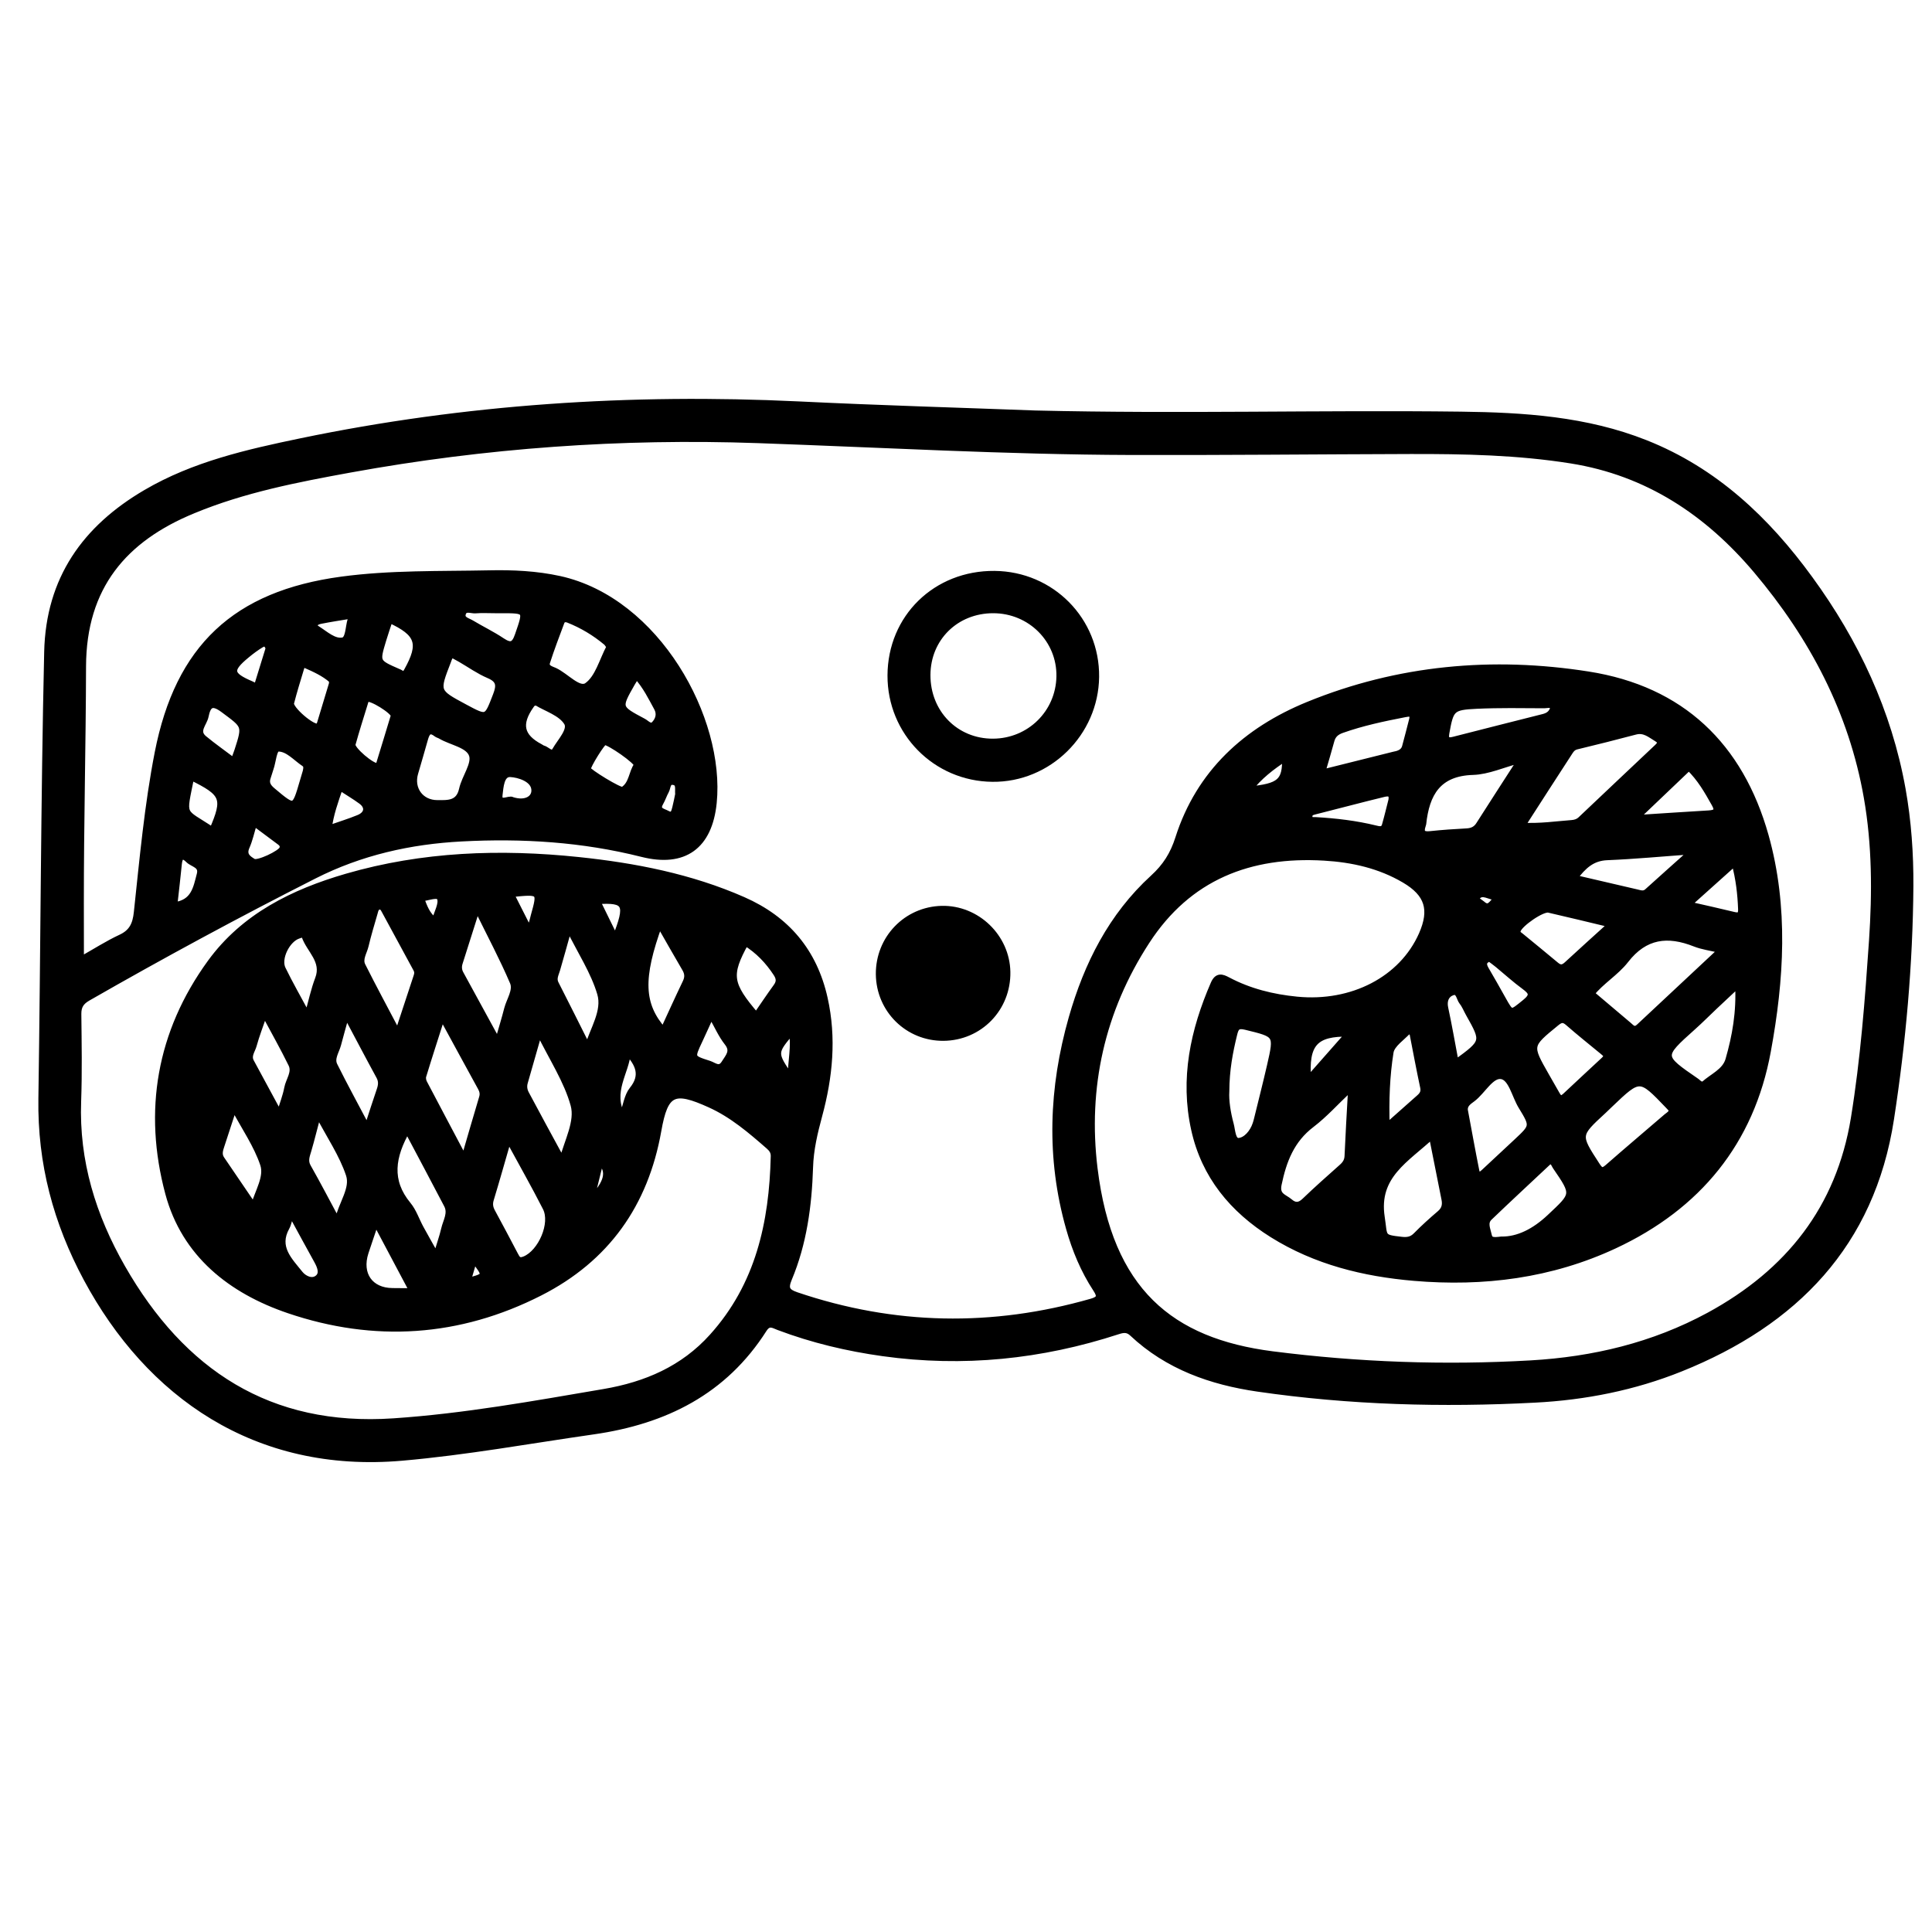 <?xml version="1.0" encoding="utf-8"?>
<!-- Generator: Adobe Illustrator 23.0.0, SVG Export Plug-In . SVG Version: 6.00 Build 0)  -->
<svg version="1.0" xmlns="http://www.w3.org/2000/svg" xmlns:xlink="http://www.w3.org/1999/xlink" x="0px" y="0px"
	 viewBox="0 0 3000 3000" style="enable-background:new 0 0 3000 3000;" xml:space="preserve">
<style type="text/css">
	.st0{stroke:#000000;stroke-width:10;stroke-miterlimit:10;}
</style>
<g id="Layer_1">
</g>
<g id="Layer_2">
	<g>
		<path class="st0" d="M1607.4,642.4c226.2,5.4,443.7-0.9,661.1,1.8c97.3,1.2,194.4,7.4,286.5,44c107.7,42.7,188.2,118.9,255,210.7
			c71.6,98.2,122.4,206.2,144,326.6c8.9,49.8,12.4,100.1,12.1,150.8c-0.9,121.2-11.7,241.7-30.1,361.2
			c-29.9,194.2-149,316.2-326.5,387.4c-72.4,29.1-148.4,44.1-225.8,48.1c-144,7.6-287.9,3.7-430.8-17.1
			c-72.2-10.5-139.7-34.2-194.4-85.6c-7.4-7-14.1-6.2-22.9-3.3c-118.9,38.8-240.3,51.2-364.4,33.9c-55.4-7.7-109.6-20.6-162.1-40.4
			c-8-3-15.3-8.7-23.1,3.4c-61.6,96.8-153.6,142.5-264.4,158.4c-99.1,14.2-197.6,32.2-297.5,40.9c-226.8,19.8-393-98.1-489.5-277.9
			c-46.9-87.4-71.5-179.1-70-279.2c3.5-231.2,3.7-462.5,9-693.8c2.6-113.1,58.9-191.9,153.2-247.1c74.4-43.6,157.5-62.4,240.7-79.7
			c254.8-52.9,512.3-69.6,772.1-57.2C1365.1,634.4,1490.6,638,1607.4,642.4z M125.3,1490.7c22.6-12.7,41.8-25.1,62.4-34.7
			c17.6-8.2,23.1-20.5,25.1-39.1c8.9-82.9,16.4-166.1,32.4-248c32-163.5,120.7-246.3,285-268.5c76.2-10.3,152.8-8.2,229.3-9.8
			c36.7-0.8,73.3,0.9,109.4,8.8c151,33.3,252.1,216.9,239,347.2c-6.8,67.3-45.7,95.5-110.8,79.1c-92.4-23.3-185.9-29.1-280.4-24.1
			c-80,4.2-156.8,21.4-229.2,58.1c-118.7,60.2-235.8,123.4-351.2,189.6c-10.6,6.1-15.1,12.9-15,25.3c0.5,45.2,1.3,90.4-0.3,135.6
			c-3.4,93.3,23,178.4,68.7,258.3c93.1,162.7,228.4,251.9,421.2,238.9c110.1-7.4,218.6-27.1,327.1-45.6
			c65.1-11.1,123.1-35.9,168.2-86.1c71.9-79.8,93.2-176.8,95.6-280.3c0.2-6.9-3-11.4-7.8-15.6c-28.3-24.7-56.7-49.1-91.4-64.8
			c-56.3-25.5-70-19.9-80.7,40.7c-20.3,114.3-80.5,198.9-183.6,251.4c-125.6,63.9-256.8,72.4-389.7,27.3
			c-89.8-30.5-161.6-87-187-181.5c-34.2-127.6-13.4-249.6,65.1-357.8c52.2-72,128.8-109.5,211.8-133.6
			c117.8-34.2,238.3-38.4,359.7-25.7c87.8,9.2,174,26,255.5,61.8c67.7,29.7,110.3,80.1,126.5,152.8c13.7,61.4,7.8,121.8-8.4,181.6
			c-7.2,26.7-13.5,53-14.3,80.9c-1.9,59.2-9.7,117.6-32.8,172.7c-6.2,14.9-3.4,20.6,11.9,25.8c151.8,51.5,304.5,54.1,458.3,10.1
			c13.7-3.9,14.4-9,7-20.2c-19-29-32.2-60.8-41.6-94.1c-31-109.2-26.7-218,4.1-326.3c23.7-83.1,61.7-158.6,126.3-217.6
			c19.4-17.7,31.2-36.4,39.2-61.5c32.5-101.9,105.3-167.8,201.3-207.1c139.9-57.2,286.5-70.4,435-47
			c144.6,22.7,235.7,110.2,275.1,250.1c31.1,110.8,23.9,223.5,3.4,334.7c-25.9,140.9-108.3,240.9-237.6,301.3
			c-98.8,46.1-203.6,59.3-311.5,50.1c-77.9-6.7-152.5-25-219.7-67c-61.7-38.6-105.5-91.4-121.3-163.2
			c-17.4-78.4-1.3-153.4,30.2-225.9c5.6-12.9,12.6-10.4,21.6-5.6c33.6,17.8,69.7,26.7,107.4,30.4c86,8.4,163.4-31.7,194.2-101.3
			c17.1-38.8,9.4-63.7-26.9-85.1c-38.5-22.7-80.9-32.2-124.9-34.8c-115.5-6.8-210.9,30.1-275.9,130.2c-70,107.7-96.4,227-81,353.1
			c23.3,189.8,118,268.3,276.6,288.6c133.2,17,267.2,21.8,401.2,14.1c96.9-5.6,190.1-27.6,276.8-74.6
			c123.4-67.1,202.2-166.3,225.1-306.2c14.9-91.5,21.9-183.8,28.2-276.3c5-74.4,4.8-148.5-8.1-222.1
			c-23.4-133.8-84.8-249.7-171.5-352.5c-75.9-89.9-169.3-152.1-287.8-171c-82.7-13.2-166.2-14.9-249.7-14.7
			c-144.8,0.4-289.5,1.9-434.3,1.5c-193-0.6-385.8-11.6-578.7-18.4c-212.7-7.5-423.8,7.6-633.3,45.7
			c-82.8,15.1-165.6,31.1-243.8,63.5C192.3,836.5,129,911,128.6,1034.8c-0.3,122.5-3.5,245.1-3.4,367.6
			C125.3,1430.7,125.3,1458.9,125.3,1490.7z M2363,1282.5c28.9,1.5,53.1-2.3,77.5-4.1c5.7-0.4,10.4-2.1,14.3-5.8
			c39.5-37.3,78.9-74.8,118.5-112c5.6-5.2,7.2-9.3-0.5-13.9c-10.3-6.2-19.4-14.6-33.3-11c-30.3,8-60.7,15.7-91.1,23
			c-5.2,1.2-8.1,4.1-10.5,7.8C2413.5,1204,2389.2,1241.8,2363,1282.5z M2673.1,1475.2c-16.6-4-29.5-5.6-41.1-10.2
			c-42.4-16.8-78-12.7-107.9,25.9c-15.1,19.4-37.7,32.4-53.3,52c19.2,16.2,38.4,32.5,57.6,48.7c1.2,1,2.3,2,3.4,3
			c4.6,4.4,8.7,4.6,13.7-0.1C2586.9,1555.7,2628.5,1516.9,2673.1,1475.2z M2098,1696.6c-1.7-1-3.4-2.1-5.2-3.1
			c-18.7,17.6-36,37-56.3,52.5c-31.4,23.9-43.7,56-51.4,93c-3.8,18.5,9,19.9,17.3,27.1c8.2,7.1,15.4,6.9,23.8-1.2
			c18.7-18,38.2-35.2,57.6-52.5c5.4-4.8,8.7-9.7,9-17.4C2094.2,1762.2,2096.2,1729.4,2098,1696.6z M2223.6,1763.1
			c-39.9,37.3-88.3,62.1-78.4,127c4.8,31.2-0.8,31.9,31.1,35.4c8.8,1,15.9,0,22.7-6.9c11.7-11.9,24.2-23.2,37-34.1
			c7.4-6.3,9.1-13.4,7.3-22.4C2237,1830.5,2230.7,1798.7,2223.6,1763.1z M720.9,1799.8c10.1-34.7,19-65.3,28.1-95.8
			c1.6-5.6,0.5-10.3-2.2-15.2c-19.4-35.3-38.6-70.7-60.5-110.9c-10.8,33.9-20.4,63.3-29.4,92.9c-1,3.2-0.1,7.8,1.5,10.8
			C678.5,1719.9,698.8,1758,720.9,1799.8z M789.4,1767.6c-10.1,34.8-18.5,64.9-27.6,94.8c-2.2,7.3-1.2,13.1,2.3,19.5
			c12,22.1,23.8,44.4,35.5,66.7c3.5,6.7,5.9,11,15.4,7c25.4-10.6,45.2-55.7,32.6-80.3C830,1840.7,810.8,1807,789.4,1767.6z
			 M2596.3,1722.8c-1.6-1.7-3.6-3.8-5.6-6c-44.2-46.2-44.5-46.2-90.9-1.9c-3.3,3.2-6.5,6.4-9.9,9.5c-41.4,38.1-41.2,37.9-10.4,85.3
			c5.4,8.3,8.7,10.4,17,3.2c30.3-26.6,61.2-52.6,91.7-78.9C2591.5,1731.3,2596.2,1729.3,2596.3,1722.8z M2362,1179.3
			c-28.9,7.7-51.6,18.3-74.7,19c-54.7,1.6-72.7,34.1-77.7,81.2c-0.1,0.7-0.5,1.4-0.7,2.2c-3.8,11.2,0.1,15.2,11.9,13.9
			c18.9-2,38-3.3,57-4.3c8.3-0.5,14.4-3.4,18.9-10.5C2317.1,1248.8,2337.7,1217,2362,1179.3z M1903.9,1694.8
			c-0.9,13.9,1.9,32.9,6.9,51.3c2.6,9.6,2.6,26.8,13,25.9c11.2-1,21.7-13.1,26.1-26.3c1-2.9,1.8-5.8,2.5-8.8
			c6.7-27.4,13.7-54.7,20-82.2c11.3-49.3,10.9-48.6-38.1-60.6c-13.2-3.2-15.7,1.6-18.2,11.9C1909.4,1633.4,1904,1661,1903.9,1694.8z
			 M2274.3,1724c5.9,31.4,11.5,62.9,17.8,94.2c2.1,10.4,7.7,6.4,12.8,1.7c16.7-15.6,33.5-31.2,50.2-46.8
			c25.9-24.2,26.3-24.5,7.4-55.4c-10.2-16.6-15.3-44.7-31.2-47.1c-16.3-2.4-29.1,23.5-44.8,35.4
			C2280.7,1710.4,2273.4,1714.7,2274.3,1724z M617.8,1605.1c11.1-33.7,20.2-61.6,29.5-89.5c1.3-3.9,1.3-7.3-0.7-10.9
			c-16.4-30.2-32.7-60.5-49.2-90.7c-1.7-3-3.5-7.3-8.4-6.6c-5.7,0.9-6.4,6.1-7.6,10.3c-4.9,16.9-10,33.7-14,50.7
			c-2.4,10.2-10,20.7-4.8,31.1C579.5,1533.2,597.5,1566.5,617.8,1605.1z M773.1,1618.5c6.1-21.2,10.8-36.3,14.7-51.7
			c3.6-13.9,14.4-28.7,8.9-41.7c-15.9-37.3-35.1-73.2-56-115.8c-10.6,33.3-18.8,59.4-27.1,85.4c-2,6.1-1.7,11.9,1.5,17.6
			C733.4,1545.8,751.7,1579.2,773.1,1618.5z M2699.2,1528.1c-14.8,13.8-25.9,24.2-36.9,34.6c-11.1,10.5-21.9,21.4-33.3,31.6
			c-51.5,46.1-51.5,46,5.4,85.1c1.9,1.3,3.4,3.3,5.4,4.2c1.8,0.8,5,1.3,6.1,0.3c13.4-12.2,32.9-19.7,38.3-38.1
			C2694.7,1609.2,2701.6,1571.7,2699.2,1528.1z M2331.3,1925.1c26.3,0.4,51.8-12.6,75.4-34.8c38.2-36,39.3-34.8,8.9-79.1
			c-0.9-1.2-1.4-2.7-2.2-4c-2.9-5-6.3-5.9-10.8-1.6c-30,28.2-60.3,56.2-90,84.7c-8.6,8.2-3.1,18.6-1.1,28.1
			C2313.2,1926.7,2319.1,1926.6,2331.3,1925.1z M632.4,1753.9c-24,42-29.9,79.6,1,117c8.6,10.4,12.9,24.1,19.5,36.2
			c7.3,13.4,14.9,26.7,24.5,43.8c5.3-17.7,9.7-29.8,12.6-42.3c2.8-12.3,11.1-24.5,4.3-37.6C674.3,1832.6,653.8,1794.4,632.4,1753.9z
			 M2425.3,1705.9c1.5-1,3.6-2.1,5.2-3.6c20.1-18.7,40.1-37.6,60.3-56.2c7.3-6.7,2.1-10.1-2.7-14.1c-17.7-14.6-35.6-28.8-52.8-43.9
			c-7.3-6.4-11.6-5.8-19,0.3c-42.6,34.8-42.8,34.6-15.4,82.6c5.3,9.3,10.5,18.6,15.9,27.8
			C2418.8,1701.9,2420.2,1705.8,2425.3,1705.9z M873.1,1802.9c8.5-31.8,25-61.1,17.9-87.2c-10.4-37.8-33.3-72.1-53.8-114
			c-8.9,31.3-15.7,55.2-22.6,79c-1.8,6.3-0.9,12.2,2,17.7C834.5,1732,852.7,1765.4,873.1,1802.9z M2052.6,1200.1
			c40.1-10,76.1-19,112.1-28c1.5-0.4,3-0.6,4.5-1c6.2-1.8,11.1-4.9,12.9-11.6c3.6-13.9,7.5-27.8,10.9-41.8c2.9-12-5.6-10.2-12.2-8.9
			c-32.9,6.4-65.6,13.3-97.2,24.5c-8.7,3.1-14.2,7.7-16.6,16.8C2062.9,1165.5,2058.2,1180.7,2052.6,1200.1z M679.2,1247.4
			c17.2,0.2,33.6,0.9,38.6-21.8c4.1-18.4,20.2-38.9,15.4-53.3c-5.4-16.3-32.2-19.8-49.1-29.9c-2-1.2-4.4-1.6-6.2-3
			c-11.3-8.8-15.4-2.2-18.3,8.1c-4.9,17.6-10.1,35.1-15.2,52.7C637,1225.3,653.3,1247.5,679.2,1247.4z M2502.1,1435.3
			c-35.2-8.4-66.1-16-97.2-23.1c-10.3-2.3-45.3,22-48.5,32.4c-1.5,5,2.1,6.8,4.8,8.9c18.2,15.1,36.6,29.8,54.6,45
			c6.6,5.6,11.3,5.1,17.5-0.6C2455,1477.8,2477,1458.1,2502.1,1435.3z M912.6,1626.7c8.6-28.7,27.8-56.5,19.7-84
			c-10-33.9-30.4-64.7-49.1-102.5c-7.3,26.2-12.7,45.8-18.4,65.3c-2.1,7.2-6.2,14-2.2,21.9C879.5,1560.5,896,1593.6,912.6,1626.7z
			 M2444.3,1363.4c34.5,8,65.7,15.2,96.8,22.5c6,1.4,11.5,3.7,17.1-1.4c21.6-19.6,43.5-39,70.3-63c-49.2,3.5-91,7.5-132.8,9.2
			C2472.1,1331.6,2458.5,1344.5,2444.3,1363.4z M946.8,1004.4c-1.9-2.6-3.2-5.4-5.4-7.3c-17.6-14.7-37.1-26.4-58.5-34.9
			c-4.8-1.9-9.4-1.5-11.4,3.8c-7.7,20.6-15.6,41.2-22.3,62.1c-3,9.2,6.7,11.2,12.1,13.7c17.5,8.1,37.5,32.2,50.4,23.1
			C928.9,1052.9,935.4,1025.7,946.8,1004.4z M537.6,1574.8c-5.4,19.4-9.3,33.1-12.9,46.9c-2.8,10.8-11.1,21.6-5.6,32.7
			c15.6,31.5,32.6,62.3,51.2,97.7c7.6-23.3,13.3-41.3,19.5-59.3c2.6-7.5,3.4-14.1-0.8-21.7C572.6,1641.1,556.7,1610.7,537.6,1574.8z
			 M1023.9,1434.2c-31,84.9-29.4,125.8,6.2,166.2c11.7-25.3,22.9-50.2,34.8-74.9c3.7-7.7,3.4-14.2-0.9-21.5
			C1050.9,1481.8,1038.3,1459.3,1023.9,1434.2z M524.1,1897.3c6.7-29,25.4-51.3,18-73.5c-10.5-31.4-29.9-59.8-48.3-94.7
			c-6.2,23.2-10.3,40.2-15.2,56.9c-2.6,8.8-6,16.7-0.6,26.1C493,1838.6,507.1,1865.6,524.1,1897.3z M2411.9,1100.5
			c-0.9-8.9-8.9-5.7-13.7-5.7c-35.1-0.2-70.3-0.8-105.3,0.8c-38.8,1.8-40.5,4.8-47.3,42.3c-2.3,12.5,3.2,13.2,12,11
			c46.4-11.7,92.7-23.8,139.1-35.3C2403.9,1111.7,2409.1,1108.5,2411.9,1100.5z M2193.5,1603.8c-2-1.4-4-2.8-6-4.1
			c-10,11.3-26.6,21.5-28.6,34.1c-5.9,36.8-7.3,74.5-6,116.1c19.5-17.3,35.3-31.4,51.2-45.4c4.9-4.3,7.6-8.7,6.2-15.8
			C2204.3,1660.4,2199,1632.1,2193.5,1603.8z M394,1873.7c7.3-24.2,21.5-46,15-65.7c-10-30.1-29-57.2-45.9-89
			c-7.5,23-13.4,41-19.3,59c-2.4,7.3-5,14.5-0.1,21.8C359.8,1823.5,375.9,1847.2,394,1873.7z M702.9,1016.6
			c-5.1,1.5-5.9,5.9-7.5,10.1c-18.5,47.7-18.6,47.6,25.9,71.5c35.4,19,34.7,18.7,49.1-18.6c5.9-15.3,5.4-24.2-11.4-31.3
			c-15.3-6.5-29.1-16.4-43.6-24.8C711.4,1021.2,707.4,1019.1,702.9,1016.6z M434.1,1731.1c5.2-17.2,9.9-29,12.2-41.3
			c2.3-12.4,12.7-24.4,6.4-37.3c-12.5-25.6-26.5-50.3-42.2-79.6c-6.9,20-12.7,34.8-16.8,49.9c-2.2,8.4-9.4,16.3-4.1,26.1
			C403.8,1674.9,417.7,1700.9,434.1,1731.1z M2622.5,1191.3c-26.4,25.1-52.4,49.9-83.3,79.4c43.2-2.8,78.8-5.2,114.4-7.3
			c11.3-0.7,15.4-4.2,9-15.3C2651.4,1228.2,2640.3,1208.4,2622.5,1191.3z M1157.6,1463.6c-27.7,50.6-25.8,64.2,16.7,113.8
			c10.6-15.3,20.6-30.4,31.3-45.1c5.4-7.4,4.9-13.4,0.1-20.8C1193,1492.1,1177.5,1475.8,1157.6,1463.6z M477.6,1577.7
			c6.4-22.6,10.1-40.6,16.6-57.6c10.8-28.4-13.5-44.8-21-66.8c-1.4-4.1-6.2-2-10-0.7c-17.6,5.7-32.6,35.6-24.5,52.1
			C449.9,1527.8,462.8,1550.2,477.6,1577.7z M611.9,1111.2c-0.4-7.5-36.4-29.6-42.1-26.1c-2.1,1.3-3,4.9-3.8,7.7
			c-6.5,21-13.1,41.9-19,63.1c-2.1,7.6,31.8,36.4,39.2,33.8c1.1-0.4,2.4-1.8,2.7-3C596.8,1161.3,604.4,1135.9,611.9,1111.2z
			 M640.9,2005.2c-20.2-38.1-37.9-71.4-57.5-108.3c-6.4,19.1-11.4,33.4-16.1,47.8c-11,34.1,7.3,60.2,42.2,60.4
			C618.6,2005.3,627.6,2005.2,640.9,2005.2z M515.8,1061.7c-0.2-1.8,0.5-5-0.7-6.1c-12.1-10.6-26.8-17.1-41.3-23.5c-4.5-2-6,3.7-7,7
			c-5.3,17.5-10.7,34.9-15.2,52.6c-2.3,9.1,33.6,40,42.1,36.7c1.6-0.6,2.9-3.2,3.5-5.1C503.4,1103,509.5,1082.6,515.8,1061.7z
			 M2160.9,1242.6c2.2-13.1-7-11.3-12.9-9.9c-35.5,8.6-70.8,18.1-106.3,27c-5,1.2-8.8,2.6-8.8,8.2c0,7,5.9,5.7,9.9,5.9
			c31.3,1.8,62.4,5.4,92.9,12.9c5.9,1.5,12.7,3.2,15.1-5.2C2154.6,1268.3,2157.7,1255,2160.9,1242.6z M362.9,1182.1
			c2.5-6.8,4.5-11.7,6.1-16.6c12.9-39.9,11.8-38.5-22.1-63.8c-18.7-14-24.6-6.3-28,10.5c-2.3,11.4-16.3,23.1-2.2,34.8
			C331.2,1159,346.7,1169.8,362.9,1182.1z M2620.9,1404.6c26.7,6.1,48.8,10.9,70.8,16.3c8.5,2.1,12.6,0.8,12.2-9.2
			c-0.9-23.5-3.4-46.7-10.3-72.3C2669.4,1361,2647.1,1381.1,2620.9,1404.6z M2260.2,1650.7c45.4-33,45.3-33,20.5-77.1
			c-3.4-6-5.9-12.7-10.1-17.9c-4.6-5.7-4.8-18.9-15.6-15c-9.7,3.5-13.7,12.8-11.2,24.6C2249.7,1592.8,2254.5,1620.5,2260.2,1650.7z
			 M833.7,1090.8c-6-0.6-7.4,1.8-9.3,4.4c-20.5,29-16.1,48.9,14.4,64.9c1.3,0.7,2.6,1.8,4,2.2c6.6,1.5,14,12.5,19.6,2.7
			c8-14,25.6-31.8,17.9-43.5C870.8,1106.6,848.6,1099.9,833.7,1090.8z M475.1,1197.9c0.9-4.6,2.1-9.4-2.6-12.5
			c-13.2-8.8-25.3-23.5-40.4-23.4c-7.6,0.1-8.3,20.5-12.4,31.6c-1.5,4.3-2.6,8.7-4.1,12.9c-3.3,9.1-0.2,15,7.3,21.3
			c35,29.4,34.8,29.6,47.7-14.7C472.1,1208.1,473.6,1203,475.1,1197.9z M989.5,1188c0-6.5-42.7-36-50.7-36.3
			c-3.5-0.1-26.8,37.3-26.5,42.6c0.2,3.9,50.7,35.2,55,32.5C982,1217.9,980.9,1199.4,989.5,1188z M768.2,947.2
			c-9.9,0-19.9-0.6-29.7,0.2c-6.9,0.6-16.8-4.8-20,5c-3.2,9.9,7.4,11.8,13.4,15.4c15.6,9.4,32.2,17.3,47.4,27.5
			c13.8,9.2,19.8,6.8,25.2-9c13.6-39.4,14.3-39.1-27.2-39.1C774.3,947.2,771.3,947.2,768.2,947.2z M605,962.2
			c-3.5,10.8-7.2,21.3-10.4,32c-10.3,34.3-10.3,34.4,23.6,49.2c1.4,0.6,2.9,1.1,4.1,2c5.4,3.8,7.3,1,10-3.8
			C655.8,999.4,650.5,983.1,605,962.2z M451.9,1883.2c-3.5,11.2-4.4,17.3-7.2,22.4c-17.3,31.2,4.4,51.6,20.9,72.3
			c5.9,7.5,18.6,14.3,27.9,6.8c8.5-6.8,4.2-17.9-0.9-27.1C479.7,1934.5,467.2,1911.1,451.9,1883.2z M329.8,1289.5
			c21.6-50.1,18.4-57.9-33.2-83.2C283.7,1271.2,281.6,1257.2,329.8,1289.5z M1105.6,1577.9c-3.4,4-4.7,5-5.3,6.3
			c-4.8,10.4-9.4,20.8-14.3,31.2c-13,27.6-13.1,27.7,15.1,36.7c7.8,2.5,16.2,11.2,23.9-1.1c6.3-10.2,15.3-18.6,4.5-32.2
			C1120.2,1607,1114.1,1592.8,1105.6,1577.9z M2312.9,1487.9c-9.7,3.5-10.8,9-6,17.3c8.9,15.2,17.5,30.4,26.1,45.8
			c13.8,24.7,12.9,23.7,35.3,5.6c13.6-11,10.5-16.4-1.3-25.1c-14.2-10.4-27.2-22.3-40.8-33.5
			C2322.2,1494.6,2317.8,1491.6,2312.9,1487.9z M988.5,1049.2c-3.1,4.9-5.3,7.9-7.1,11.2c-22.2,38.9-22.3,39,17.5,60.1
			c5.3,2.8,11.2,10.7,17.5,4c6.4-6.8,9.1-15.9,4-25.3C1011.3,1082.6,1003.1,1065.4,988.5,1049.2z M394.4,1277.3
			c-4.4,14.5-6.9,26.5-11.8,37.6c-5.6,12.9,2.2,18.4,10.9,23.5c6.7,3.9,42.7-13,45.2-20.4c2.4-6.9-2.8-9.7-6.9-12.8
			C420.3,1296.5,408.7,1288,394.4,1277.3z M2094.8,1604.7c-52.2-1.1-68.6,15-63.8,72.4C2054.4,1650.5,2075.6,1626.4,2094.8,1604.7z
			 M527.8,1222.1c-7.5,22-14.8,41.9-17.7,64.8c17-6,32.2-10.6,46.8-16.6c14.3-5.8,16-17.8,4-26.5
			C550.7,1236.3,539.7,1229.9,527.8,1222.1z M270.3,1406c31.4-3.9,34.6-26.9,40.2-48.1c4-15.2-10.9-16-17.7-22.8
			c-8.7-8.7-14.1-6.7-15.4,6.1C275.4,1362.2,272.8,1383.2,270.3,1406z M417.6,1006.4c-2.2-4.1-4.1-10.5-12.2-5.6
			c-7.8,4.7-15.2,10.2-22.3,16.1c-28.2,23.2-26.8,31.4,7.4,45.9c4,1.7,8,5.7,10.3-2C406.2,1043.4,411.6,1026,417.6,1006.4z
			 M974.6,1633.3c-2.2,32-29.3,61.4-8.2,100.7c6.1-17.1,7.7-32,15.6-41.8C1000,1670,991.9,1652.1,974.6,1633.3z M795.3,1242.6
			c21.3,6.8,36.5-2.5,34.7-17.5c-1.8-15.9-24.1-22.8-37.5-23.5c-14.9-0.7-15.6,20.8-17.1,32.2
			C773.2,1251.7,791.4,1239.1,795.3,1242.6z M955.5,1457.3c21.3-53.8,17.5-61.3-28.6-58.3C936.2,1417.9,945.1,1436.1,955.5,1457.3z
			 M544,955.8c-15.6,2.6-31.1,4.9-46.5,8c-7.6,1.6-14.7,6.8-4.8,13.1c12.5,7.9,26.1,20.8,39.9,17.9c9.2-1.9,8.5-20.9,12.1-32.3
			C545.1,961.3,544.5,959.7,544,955.8z M793,1388.1c10,19.8,18.8,37.1,28,55.3c5.5-7.3,6.2-14.1,8-20.7
			C840,1383.2,840.1,1383.3,793,1388.1z M1939.1,1226.2c48.5-4.5,57.5-12.4,56.7-49.5C1974.7,1190.5,1955.2,1205.4,1939.1,1226.2z
			 M1228.1,1674.3c0.1-27.5,6.2-48.8,1.8-73.6C1200.9,1634.8,1200.9,1634.8,1228.1,1674.3z M1053.4,1233.4
			c-0.8-8.5,2.6-18.3-8.3-19.6c-9.2-1.2-8.3,8.9-11.2,14.2c-3.3,5.9-5.3,12.5-8.7,18.4c-7.1,12.5,4.2,13.7,10.6,17.2
			c9.8,5.3,11.4-2.7,13.1-9.3C1050.8,1247,1052.1,1239.6,1053.4,1233.4z M917.2,1864.1c26.5-27.4,30.8-44.5,15.2-61.7
			C927.3,1822.9,922.5,1842.3,917.2,1864.1z M653.4,1394.7c5.2,13.6,9.1,26,21.9,35.7c3.6-13.4,11.7-26.9,8.2-35.8
			C680.3,1386.5,664.9,1393.8,653.4,1394.7z M726,1989.4c30-7.8,30-7.8,9.9-33.8C732.7,1966.7,729.8,1976.4,726,1989.4z
			 M2326,1393.3c-13.5-0.2-23.4-10.9-32.5-0.9c-4.2,4.7,4.3,8.2,7.9,11.4C2312.4,1413.7,2316.6,1402.8,2326,1393.3z"/>
		<path class="st0" d="M1544.3,891.5c88.4,0.8,158.4,71.7,157.4,159.6c-1,87.4-73.8,158.9-160.7,157.9
			c-88.1-0.9-158.2-72-157.9-160.1C1383.4,959,1453.4,890.7,1544.3,891.5z M1439.8,1048.1c-0.2,59,44.2,104.2,102.2,103.9
			c56.9-0.3,102.3-44.9,103.4-101.4c1.1-57.1-45.1-103.4-103.2-103.4C1484.2,947.2,1440,990.7,1439.8,1048.1z"/>
		<path class="st0" d="M1365,1512.8c-0.5-55.3,42.6-100,97.5-101.2c54.2-1.1,100.4,43.3,101.4,97.6c1,56.3-42.8,101.5-98.9,102
			C1409.9,1611.6,1365.6,1568,1365,1512.8z"/>
	</g>
</g>
</svg>
